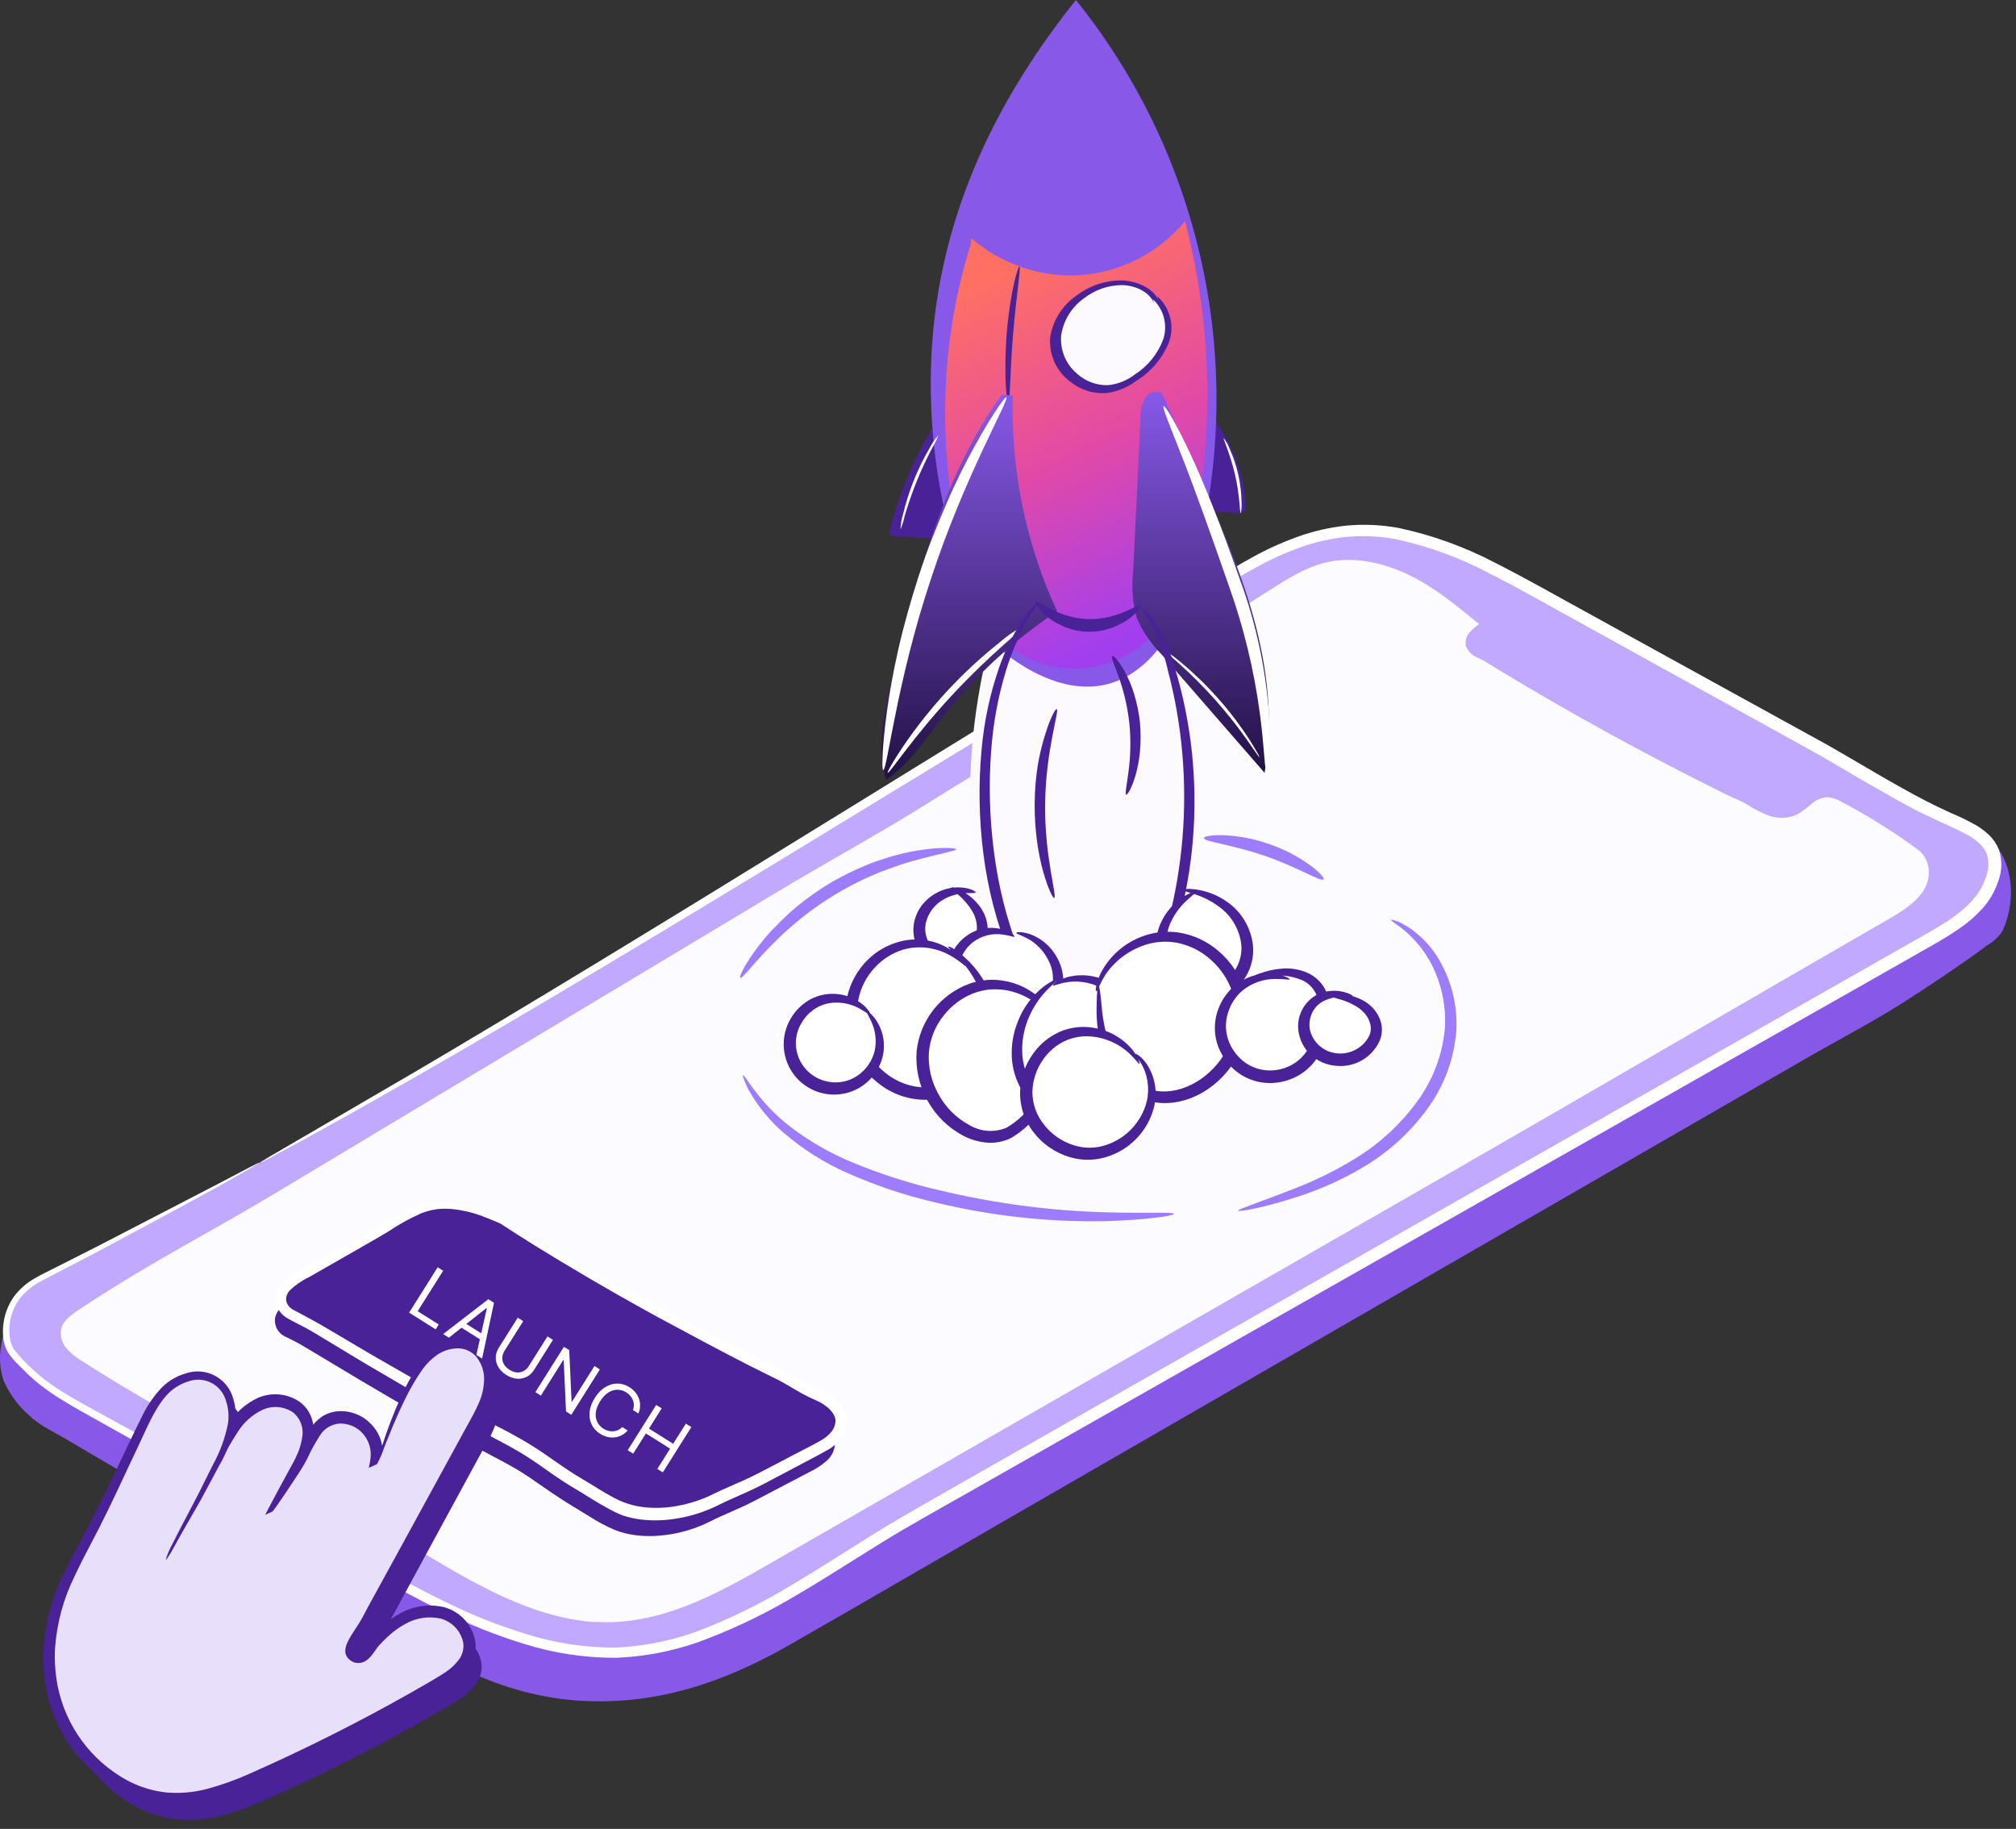 <svg width="280" height="254" viewBox="0 0 280 254" fill="none" xmlns="http://www.w3.org/2000/svg">
<rect x="0" y="0" width="280" height="254" fill="#333333" stroke="none"/>
<path d="M275.344 115.591C278.806 118.098 279.863 122.48 279.027 126.53C278.834 127.49 278.528 128.423 278.115 129.31C277.576 130.122 276.855 130.796 276.009 131.279C272.598 133.837 269.052 136.165 265.496 138.492C260.542 141.732 255.188 144.461 250.047 147.454L234.35 156.508L202.939 174.618L171.571 192.719L140.169 210.829C130.006 216.686 119.868 222.604 109.688 228.427C100.633 233.602 91.374 236.808 80.784 236.211C70.817 235.657 62.879 231.462 54.455 226.5L9.019 199.779C7.314 198.79 5.37 197.886 3.98 196.505C2.475 195.187 1.284 193.55 0.493 191.713C-0.011 190.183 -0.131 188.552 0.143 186.964C0.408 185.381 0.807 183.824 1.337 182.309" fill="#8859E9"/>
<path d="M36.081 161.462C63.927 145.995 91.083 129.344 118.231 112.7L158.688 87.898C169.772 81.119 180.174 71.433 194.003 74.094C201.182 75.475 207.722 79.056 214.125 82.62L251.64 103.33C257.805 106.741 263.927 110.765 270.347 113.655C274.15 115.361 278.626 117.066 276.435 122.65C274.994 126.359 271.319 128.619 267.84 130.554L173.728 184.056L126.663 210.812C113.277 218.425 98.808 230.635 82.642 229.492C80.175 229.312 77.728 228.921 75.327 228.324C66.621 226.167 58.666 221.776 50.831 217.419L12.463 196.104C9.342 194.399 6.179 192.608 3.698 190.05C2.845 189.198 1.532 188.064 1.14 186.938C0.627 185.18 0.76 183.295 1.515 181.626C2.445 179.503 4.133 178.284 6.136 177.278C8.771 175.948 11.389 174.584 14.006 173.236C19.292 170.497 24.553 167.717 29.788 164.898C31.911 163.789 34 162.647 36.081 161.462Z" fill="#C1A9FF"/>
<path d="M243.465 145.416L134.747 207.137C130.578 209.525 126.408 211.792 122.452 214.24C118.496 216.687 114.608 219.21 110.66 221.521C106.782 223.847 102.715 225.843 98.502 227.489C94.381 229.133 90.01 230.062 85.576 230.235C81.299 230.258 77.043 229.626 72.958 228.359C69.05 227.171 65.248 225.66 61.592 223.84C58.002 222.135 54.592 220.208 51.267 218.358L41.53 212.918L23.437 202.797L15.116 198.142C12.438 196.624 9.787 195.243 7.348 193.615C6.137 192.815 4.996 191.914 3.938 190.92L2.463 189.454C1.95 188.959 1.493 188.41 1.099 187.817C0.728 187.184 0.506 186.476 0.451 185.745C0.378 185.061 0.395 184.37 0.502 183.69C0.688 182.364 1.194 181.102 1.977 180.015C2.746 179.008 3.712 178.166 4.816 177.543C5.873 176.929 6.913 176.46 7.911 175.94L13.649 173.032L30.267 164.429L34.572 162.17L35.681 161.607C35.803 161.54 35.931 161.486 36.065 161.445C36.065 161.445 35.962 161.539 35.724 161.684L34.658 162.323L30.395 164.745C26.652 166.808 21.093 169.792 13.931 173.638L8.218 176.613C7.229 177.142 6.172 177.645 5.191 178.225C4.196 178.806 3.326 179.58 2.633 180.501C1.946 181.485 1.508 182.62 1.354 183.809C1.273 184.418 1.273 185.034 1.354 185.643C1.403 186.244 1.587 186.827 1.891 187.348C2.708 188.394 3.619 189.365 4.611 190.247C5.633 191.192 6.734 192.048 7.902 192.805C10.273 194.365 12.941 195.729 15.627 197.23L23.983 201.834L42.135 211.844L51.898 217.232C55.231 219.065 58.625 220.924 62.18 222.629C65.779 224.399 69.517 225.868 73.358 227.02C77.303 228.241 81.413 228.847 85.542 228.819C89.808 228.628 94.011 227.717 97.973 226.125C102.112 224.472 106.105 222.475 109.91 220.157C113.807 217.863 117.661 215.331 121.659 212.858C125.658 210.386 129.819 208.092 133.98 205.696L242.629 143.856L256.996 135.696L264.107 131.646C266.46 130.282 268.89 129.028 271.03 127.553C273.17 126.078 275.046 124.237 275.788 121.909C276.223 120.849 276.274 119.67 275.933 118.575C275.721 118.07 275.41 117.613 275.02 117.228C274.586 116.817 274.109 116.454 273.597 116.145C272.471 115.511 271.309 114.942 270.118 114.44C268.896 113.872 267.694 113.303 266.511 112.735C264.149 111.516 261.847 110.177 259.588 108.89C257.328 107.602 255.095 106.238 252.852 104.959L246.099 101.216L232.764 93.832L219.711 86.611C215.397 84.249 211.185 81.81 206.921 79.662C202.794 77.463 198.381 75.85 193.808 74.87C191.592 74.472 189.333 74.366 187.089 74.555C184.869 74.779 182.684 75.275 180.584 76.029C178.493 76.772 176.469 77.687 174.53 78.766C172.578 79.807 170.702 80.983 168.86 82.177C165.177 84.564 161.588 87.062 157.904 89.271L117.328 113.997C92.525 129.148 72.335 141.212 58.216 149.27C51.164 153.311 45.648 156.381 41.888 158.435L37.625 160.737L36.525 161.3C36.404 161.375 36.271 161.43 36.133 161.462C36.241 161.371 36.358 161.291 36.482 161.223L37.54 160.575L41.743 158.128L57.943 148.681C71.951 140.445 92.048 128.218 116.774 112.948L157.239 88.009C160.888 85.809 164.427 83.337 168.144 80.898C170.003 79.696 171.904 78.502 173.899 77.419C175.909 76.304 178.004 75.352 180.166 74.572C182.383 73.765 184.691 73.235 187.038 72.994C189.429 72.78 191.838 72.886 194.2 73.31C198.917 74.31 203.474 75.957 207.74 78.204C212.063 80.386 216.266 82.808 220.589 85.161L233.66 92.366L247.012 99.715L253.833 103.467C256.092 104.754 258.326 106.084 260.586 107.397C262.845 108.71 265.104 109.998 267.406 111.192C268.566 111.788 269.743 112.351 270.936 112.897C272.195 113.419 273.42 114.019 274.603 114.696C275.217 115.074 275.788 115.517 276.308 116.017C276.871 116.57 277.315 117.231 277.612 117.961C278.107 119.431 278.068 121.028 277.502 122.472C277.034 123.858 276.285 125.132 275.302 126.215C274.347 127.262 273.27 128.192 272.096 128.986C269.794 130.58 267.389 131.808 265.045 133.181L257.934 137.222L243.465 145.416Z" fill="white"/>
<path d="M205.37 86.73C204.877 87.063 204.433 87.462 204.048 87.915C203.86 88.145 203.72 88.411 203.636 88.697C203.553 88.983 203.528 89.282 203.562 89.578C203.687 89.987 203.907 90.36 204.203 90.668C204.499 90.976 204.864 91.21 205.268 91.351C206.367 91.88 207.263 92.494 208.294 93.116C218.526 99.3 228.999 105.036 239.714 110.322C240.609 110.765 241.589 111.123 242.45 111.609C243.437 112.262 244.489 112.81 245.588 113.246C246.889 113.729 248.326 113.686 249.595 113.127C250.298 112.707 250.958 112.218 251.565 111.669C252.18 111.112 252.963 110.776 253.79 110.714C254.501 110.768 255.189 110.994 255.794 111.371C258.262 112.671 260.664 114.093 262.99 115.634C264.184 116.427 265.369 117.254 266.52 118.106C266.968 118.487 267.324 118.963 267.562 119.501C267.8 120.038 267.913 120.623 267.893 121.21C267.893 124.075 265.113 126.036 262.632 127.46C241.939 139.396 221.357 151.418 200.646 163.321L137.834 199.395L109.518 215.663C101.41 220.319 92.628 225.827 82.882 225.255H82.243C71.159 224.343 61.123 216.797 51.702 211.46L41.257 205.492C38.043 203.676 34.684 202.141 31.375 200.461C24.554 197.005 17.938 193.222 11.526 189.113C10.688 188.633 9.929 188.026 9.275 187.314C8.949 186.953 8.708 186.524 8.571 186.057C8.434 185.591 8.403 185.099 8.482 184.619C8.747 183.443 9.83 182.65 10.836 181.976C12.353 180.97 13.885 179.981 15.431 179.009C22.806 174.388 30.489 170.355 37.958 165.879L61.26 151.896L107.83 123.947C115.128 119.564 122.614 115.506 129.819 110.961C136.708 106.613 143.7 102.648 150.623 98.266L176.585 81.81C178.947 80.318 181.36 78.792 184.08 78.135C187.951 77.189 192.086 78.135 195.659 79.841C199.231 81.546 202.343 84.147 205.421 86.662" fill="#FCFBFF"/>
<path d="M67.321 171.941C74.71 176.488 82.23 180.817 89.881 184.927C93.701 187.001 97.543 189.016 101.409 190.972C103.344 191.961 105.288 192.924 107.232 193.888C108.818 194.664 110.216 195.636 111.794 196.394C112.254 196.616 112.723 196.804 113.175 197.034C114.53 197.699 115.895 198.799 115.98 200.308C115.98 200.791 115.878 201.27 115.68 201.711C115.481 202.152 115.191 202.545 114.829 202.866C114.104 203.504 113.291 204.035 112.416 204.443L104.836 208.416C102.747 209.516 100.573 210.309 98.51 211.358C94.937 213.157 89.984 213.992 86.079 212.731C83.862 212.006 81.636 210.429 79.633 209.243C77.475 207.964 75.37 206.438 73.332 205.048C70.893 203.411 68.122 202.133 65.564 200.692C60.409 197.759 55.273 194.78 50.157 191.756C47.634 190.256 45.118 188.749 42.612 187.237C41.662 186.657 40.68 186.13 39.67 185.66C39.181 185.45 38.773 185.087 38.507 184.626C38.241 184.165 38.132 183.63 38.195 183.102C38.425 181.746 39.756 180.902 40.958 180.229L51.778 174.158C54.864 172.453 57.516 170.236 61.233 170.475C65.283 170.722 68.966 172.777 72.488 174.738" fill="#492298"/>
<path d="M68.175 168.812C75.564 173.359 83.084 177.69 90.735 181.806C94.555 183.869 98.397 185.884 102.262 187.851C104.195 188.829 106.139 189.798 108.094 190.758C109.672 191.534 111.07 192.515 112.647 193.265C113.108 193.487 113.577 193.683 114.029 193.904C115.384 194.57 116.748 195.669 116.834 197.179C116.834 197.662 116.732 198.14 116.533 198.581C116.335 199.022 116.045 199.416 115.683 199.736C114.96 200.377 114.147 200.909 113.27 201.314L105.69 205.295C103.601 206.387 101.427 207.188 99.364 208.228C95.791 210.028 90.837 210.872 86.932 209.601C84.716 208.877 82.49 207.299 80.487 206.114C78.329 204.835 76.223 203.317 74.186 201.919C71.756 200.282 68.976 199.012 66.418 197.562C61.263 194.629 56.127 191.651 51.011 188.627C48.488 187.137 45.972 185.634 43.466 184.116C42.517 183.535 41.538 183.005 40.533 182.531C40.041 182.323 39.63 181.961 39.363 181.5C39.095 181.038 38.985 180.502 39.049 179.973C39.279 178.617 40.609 177.773 41.812 177.099L52.64 171.037C55.718 169.332 58.37 167.115 62.095 167.345C66.137 167.601 69.82 169.647 73.341 171.651" fill="#492298"/>
<path d="M84.237 209.371C82.762 208.587 81.414 207.666 80.076 206.881C78.737 206.097 77.347 205.176 76.051 204.255C74.755 203.334 73.493 202.456 72.215 201.697C70.936 200.939 69.563 200.222 68.216 199.506C66.869 198.79 65.53 198.031 64.251 197.281L60.423 195.047L53.005 190.707C50.584 189.309 48.256 187.885 45.988 186.512C44.854 185.839 43.737 185.131 42.637 184.517L41 183.664L40.148 183.213C39.794 183.039 39.472 182.808 39.193 182.53C38.615 181.957 38.287 181.179 38.28 180.365C38.31 179.587 38.611 178.845 39.133 178.267C40.037 177.39 41.084 176.672 42.228 176.144L48.043 172.956C49.885 171.932 51.684 170.977 53.312 170.048C54.849 169.063 56.473 168.221 58.163 167.533C58.964 167.246 59.798 167.063 60.645 166.987C61.425 166.934 62.208 166.968 62.981 167.089C64.307 167.29 65.606 167.642 66.852 168.138C68.547 168.832 70.182 169.668 71.737 170.636C72.306 170.926 72.833 171.291 73.306 171.719C72.713 171.519 72.141 171.259 71.601 170.943C70 170.117 68.348 169.394 66.656 168.778C65.444 168.353 64.188 168.067 62.913 167.925C62.198 167.852 61.478 167.852 60.764 167.925C59.998 168.021 59.248 168.213 58.53 168.496C56.915 169.207 55.368 170.063 53.909 171.054C52.255 172.052 50.498 173.015 48.674 174.081L42.919 177.372C41.926 177.843 41.017 178.471 40.224 179.231C39.928 179.561 39.754 179.982 39.73 180.424C39.738 180.638 39.788 180.849 39.877 181.043C39.966 181.238 40.093 181.413 40.25 181.558C40.414 181.719 40.605 181.852 40.813 181.951L41.665 182.403L43.37 183.323C44.522 183.946 45.613 184.628 46.781 185.293C49.066 186.64 51.394 188.047 53.824 189.42L61.258 193.683L65.095 195.891C66.391 196.65 67.653 197.383 69.026 198.074C70.398 198.764 71.737 199.489 73.101 200.299C74.466 201.109 75.762 202.004 77.049 202.908C78.337 203.812 79.607 204.673 80.971 205.466C82.335 206.259 83.691 207.171 85.064 207.904C86.379 208.647 87.828 209.125 89.327 209.311C90.817 209.481 92.324 209.44 93.803 209.192C95.267 208.949 96.697 208.537 98.066 207.964C98.407 207.819 98.723 207.657 99.064 207.495L100.129 206.992L102.235 206.054C103.651 205.449 104.93 204.835 106.26 204.127L110.19 202.073C111.469 201.399 112.825 200.734 113.985 200.069C114.527 199.774 115.012 199.384 115.417 198.918C115.77 198.515 115.988 198.011 116.039 197.477C116.116 196.505 115.246 195.567 114.189 194.919C113.686 194.621 113.021 194.348 112.424 194.066C111.827 193.785 111.197 193.435 110.617 193.094C109.449 192.404 108.391 191.764 107.206 191.219L103.796 189.513C99.362 187.254 95.269 185.012 91.561 183.034C84.134 178.975 78.26 175.445 74.235 172.956C72.232 171.711 70.689 170.713 69.648 170.022C69.094 169.706 68.582 169.322 68.122 168.88C68.722 169.096 69.294 169.382 69.827 169.733L74.585 172.393C78.703 174.695 84.663 178.063 92.149 181.959C95.918 183.869 99.993 186.043 104.444 188.243L107.854 189.948C109.022 190.494 110.207 191.193 111.333 191.841C111.896 192.165 112.458 192.464 113.038 192.694C113.618 192.924 114.257 193.214 114.931 193.606C115.614 193.989 116.221 194.495 116.721 195.098C117.297 195.781 117.6 196.652 117.574 197.545C117.465 198.381 117.152 199.178 116.661 199.864C116.17 200.55 115.517 201.103 114.76 201.476C113.439 202.226 112.203 202.848 110.898 203.548L106.976 205.619C105.68 206.327 104.239 207.018 102.858 207.615L100.786 208.544L99.771 209.038C99.413 209.2 99.047 209.397 98.671 209.542C97.172 210.182 95.6 210.637 93.991 210.897C92.349 211.178 90.675 211.224 89.02 211.034C88.169 210.928 87.329 210.743 86.513 210.479C85.726 210.171 84.965 209.8 84.237 209.371Z" fill="white"/>
<g clip-path="url(#clip0_1448_9135)">
<path d="M132.509 54.926C128.398 60.446 125.39 66.708 123.65 73.368C123.544 73.628 123.544 73.919 123.65 74.178C123.829 74.485 124.247 74.528 124.597 74.545L130.761 74.792" fill="#492298"/>
<path d="M167.705 57.168C170.859 60.778 172.721 65.334 173 70.119C173.033 70.297 173.024 70.48 172.975 70.655C172.927 70.829 172.839 70.99 172.719 71.125C172.462 71.278 172.157 71.327 171.866 71.262L166.827 70.904" fill="#492298"/>
<path d="M157.244 96.099C156.357 97.427 155.165 98.522 153.766 99.292C152.367 100.062 150.804 100.484 149.207 100.523C147.611 100.561 146.029 100.215 144.595 99.513C143.161 98.811 141.917 97.775 140.967 96.491C139.92 94.843 139.097 93.062 138.52 91.196C137.796 89.329 136.755 87.556 135.962 85.714C130.768 73.659 128.545 60.533 129.482 47.44C130.83 29.484 138.324 13.889 149.434 0C158.909 11.786 165.206 25.803 167.723 40.715C170.239 55.627 168.892 70.934 163.809 85.177C162.325 89.329 160.458 93.473 157.321 96.576C154.183 99.68 149.545 101.564 145.282 100.422C144.138 100.127 143.077 99.576 142.178 98.81C141.439 98.062 140.997 97.072 140.933 96.022C140.638 94.878 140.141 93.795 139.467 92.825C139.134 92.228 138.802 91.623 138.486 91.009" fill="#8859E9"/>
<path d="M137.505 88.928C137.505 88.928 151.923 103.662 162.044 88.536C162.044 88.536 178.082 121.166 151.616 152.065C151.616 152.065 126.558 132.906 137.505 88.928Z" fill="#FCF9FF"/>
<path d="M134.794 33.346L134.845 33.277C135.024 33.115 135.203 33.277 135.331 33.431C135.459 33.584 135.706 33.738 135.903 33.883C136.286 34.181 136.678 34.462 137.079 34.735C137.885 35.266 138.725 35.742 139.594 36.159C141.218 36.948 142.938 37.522 144.71 37.864C146.46 38.215 148.249 38.333 150.03 38.214C152.837 38.013 155.574 37.245 158.075 35.957C160.577 34.669 162.791 32.887 164.585 30.72C168.403 45.366 168.696 60.709 165.437 75.491C164.363 80.325 162.786 86.089 158.795 89.44C156.939 90.965 154.745 92.027 152.396 92.535C150.048 93.044 147.611 92.985 145.29 92.364C137.343 90.139 135.152 82.883 133.464 75.849C133.012 73.99 132.611 72.106 132.322 70.213C132.032 68.32 131.767 66.419 131.588 64.509C131.409 62.599 131.315 60.689 131.281 58.771C131.247 56.852 131.281 54.943 131.384 53.033C131.486 51.123 131.656 49.204 131.904 47.303C132.151 45.402 132.458 43.509 132.833 41.633C133.208 39.757 133.686 37.89 134.189 36.048C134.334 35.528 134.487 35.008 134.649 34.497C134.738 34.261 134.807 34.019 134.854 33.772C134.854 33.627 134.854 33.26 135.033 33.235C135.057 33.231 135.082 33.233 135.105 33.239C135.129 33.245 135.151 33.256 135.17 33.272C135.189 33.287 135.205 33.306 135.217 33.327C135.228 33.349 135.235 33.372 135.237 33.397" fill="url(#paint0_linear_1448_9135)"/>
<path d="M161.224 54.252L166.187 65.336C169.154 71.995 172.155 78.68 174.091 85.705C176.026 92.731 176.921 100.157 175.634 107.328L161.31 90.864C159.872 89.422 158.715 87.725 157.899 85.859C157.316 83.807 157.139 81.661 157.379 79.541L158.402 58.012C158.362 57.058 158.586 56.111 159.05 55.275C159.173 55.074 159.334 54.899 159.524 54.76C159.714 54.621 159.93 54.521 160.158 54.466C160.387 54.41 160.625 54.401 160.858 54.437C161.09 54.474 161.313 54.556 161.514 54.678" fill="url(#paint1_linear_1448_9135)"/>
<path d="M160.978 41.983C160.475 40.218 158.114 39.007 155.76 38.948C153.492 38.946 151.286 39.692 149.485 41.071C148.518 41.737 147.698 42.595 147.075 43.591C146.452 44.586 146.039 45.699 145.861 46.86C145.767 48.008 145.96 49.163 146.422 50.218C146.885 51.273 147.604 52.197 148.513 52.905C149.9 54.067 151.667 54.674 153.475 54.61C155.047 54.446 156.545 53.857 157.807 52.905C159.904 51.62 161.521 49.682 162.411 47.389C162.768 46.291 162.798 45.114 162.495 44C162.192 42.887 161.57 41.886 160.705 41.122" fill="#492298"/>
<path d="M160.322 42.29C159.896 40.729 157.875 39.647 155.863 39.596C153.908 39.6 152.013 40.264 150.483 41.48C149.652 42.084 148.949 42.847 148.416 43.725C147.883 44.604 147.531 45.579 147.379 46.596C147.297 47.607 147.461 48.623 147.857 49.557C148.254 50.491 148.871 51.315 149.656 51.959C150.829 52.994 152.354 53.543 153.919 53.493C155.27 53.35 156.554 52.834 157.628 52.001C159.438 50.841 160.821 49.123 161.567 47.107C161.878 46.139 161.907 45.101 161.651 44.117C161.394 43.132 160.862 42.241 160.117 41.548" fill="#FCF9FF"/>
<path d="M140.703 46.447C140.268 51.638 140.303 55.957 140.046 56C139.789 56.042 139.398 51.62 139.833 46.217C140.268 40.813 141.395 36.827 141.6 37.006C141.804 37.185 141.138 41.248 140.703 46.447Z" fill="#492298"/>
<path d="M140.677 54.926C140.375 65.263 142.479 75.529 146.825 84.913C140.742 88.931 135.353 93.913 130.872 99.663C128.476 102.733 126.285 106.075 123.096 108.309C121.655 103.696 122.806 98.725 123.949 94.036C127.359 80.334 130.881 66.249 139.142 54.815" fill="url(#paint2_linear_1448_9135)"/>
<path d="M172.242 80.581C174.412 86.481 175.755 92.653 176.232 98.921C176.522 103.738 176.027 106.706 175.823 106.688C175.618 106.671 175.601 103.721 174.97 99.015C174.149 92.908 172.68 86.906 170.587 81.11C168.2 74.246 165.992 68.065 164.252 63.64C162.513 59.215 161.379 56.503 161.601 56.392C161.823 56.281 163.366 58.814 165.386 63.162C167.407 67.51 169.854 73.701 172.242 80.581Z" fill="white"/>
<path d="M129.286 80.436C124.503 94.76 123.224 107.029 122.67 106.961C122.457 106.961 122.499 103.849 123.173 98.895C123.505 96.414 124.025 93.481 124.75 90.258C125.475 87.035 126.455 83.523 127.632 79.89C128.809 76.258 130.19 72.882 131.494 69.855C132.799 66.828 134.154 64.16 135.365 61.977C137.778 57.594 139.586 55.079 139.773 55.156C140.251 55.463 133.975 66.087 129.286 80.436Z" fill="white"/>
<path d="M171.968 65.856C172.256 67.116 172.413 68.401 172.437 69.693C172.481 70.228 172.441 70.766 172.318 71.287C172.181 71.287 172.215 68.849 171.542 65.959C170.868 63.068 169.836 60.843 169.939 60.843C170.284 61.256 170.556 61.727 170.74 62.233C171.273 63.395 171.684 64.609 171.968 65.856Z" fill="white"/>
<path d="M127.308 66.871C126.575 68.679 126.038 70.358 125.671 71.586C125.522 72.249 125.323 72.898 125.074 73.53C125.093 72.833 125.205 72.142 125.407 71.475C126.186 68.197 127.451 65.053 129.158 62.148C129.473 61.527 129.872 60.953 130.343 60.442C130.084 61.087 129.776 61.712 129.423 62.31C128.809 63.469 128.033 65.064 127.308 66.871Z" fill="white"/>
<path d="M131.538 95.988C133.791 93.551 136.228 91.291 138.828 89.227C139.863 88.312 141.009 87.53 142.238 86.899C142.323 87.01 141.121 88.016 139.237 89.695C137.352 91.375 134.812 93.763 132.194 96.585C129.577 99.407 127.394 102.118 125.859 104.122C124.324 106.126 123.404 107.396 123.301 107.328C123.199 107.26 123.949 105.87 125.365 103.764C127.223 101.02 129.287 98.42 131.538 95.988Z" fill="white"/>
<path d="M169.138 96.952C170.728 98.734 172.178 100.635 173.478 102.639C173.973 103.406 174.331 104.037 174.595 104.489C174.744 104.712 174.859 104.956 174.936 105.214C174.885 105.214 174.271 104.293 173.231 102.809C171.866 100.873 170.395 99.014 168.823 97.242C167.243 95.474 165.569 93.792 163.809 92.203C162.454 90.992 161.584 90.267 161.618 90.216C161.652 90.165 161.883 90.344 162.292 90.642C162.701 90.941 163.298 91.393 163.997 91.972C165.835 93.499 167.553 95.164 169.138 96.952Z" fill="white"/>
<g clip-path="url(#clip1_1448_9135)">
<path d="M165.684 116.575C165.026 124.652 162.847 132.446 159.311 139.37C158.256 141.459 157.06 143.441 155.734 145.295C154.79 146.597 154.189 147.23 154.125 147.162C153.924 146.965 155.992 144.071 158.416 138.753C161.602 131.851 163.58 124.246 164.232 116.4C164.884 108.553 164.195 100.63 162.207 93.113C161.7 90.82 160.907 88.632 159.854 86.622C159.075 85.243 158.459 84.635 158.531 84.524C158.602 84.413 159.332 84.875 160.305 86.237C161.579 88.178 162.549 90.38 163.166 92.736C165.487 100.356 166.347 108.503 165.684 116.575Z" fill="#492298"/>
<path d="M138.061 118.39C138.658 123.026 139.784 127.541 141.409 131.809C142.746 135.282 144.427 138.551 146.416 141.545C149.87 146.682 152.775 148.952 152.617 149.2C152.567 149.285 151.787 148.814 150.514 147.718C148.729 146.141 147.091 144.338 145.629 142.341C143.448 139.367 141.613 136.055 140.171 132.494C138.414 128.121 137.208 123.461 136.595 118.664C135.971 113.879 135.879 109.016 136.323 104.202C136.666 100.262 137.485 96.402 138.755 92.745C139.61 90.272 140.764 87.964 142.181 85.894C142.56 85.329 142.976 84.803 143.426 84.319C143.726 83.985 143.905 83.831 143.941 83.873C143.976 83.916 143.876 84.147 143.647 84.55C143.419 84.952 143.061 85.534 142.639 86.262C141.443 88.416 140.461 90.729 139.713 93.156C138.622 96.742 137.932 100.485 137.661 104.287C137.31 108.99 137.444 113.727 138.061 118.39Z" fill="#492298"/>
<path d="M151 85.989C152.743 86.034 154.479 85.697 156.121 84.995C157.409 84.456 158.189 83.976 158.317 84.182C158.446 84.387 157.845 85.227 156.551 86.117C154.84 87.254 152.904 87.814 150.948 87.735C148.993 87.657 147.092 86.944 145.449 85.672C144.212 84.678 143.683 83.762 143.804 83.6C143.926 83.437 144.691 83.942 145.95 84.584C147.548 85.417 149.259 85.893 151 85.989Z" fill="#492298"/>
<path d="M145.163 111.558C145.041 118.845 146.844 124.522 146.422 124.702C146.25 124.788 145.57 123.469 144.905 121.114C144.514 119.719 144.223 118.287 144.033 116.833C143.553 113.292 143.594 109.678 144.154 106.155C144.401 104.747 144.738 103.364 145.163 102.019C145.878 99.681 146.593 98.397 146.765 98.482C147.173 98.654 145.234 104.262 145.163 111.558Z" fill="#492298"/>
<path d="M158.324 100.306C158.449 101.675 158.449 103.056 158.324 104.425C158.217 105.538 158.01 106.635 157.709 107.696C157.179 109.502 156.571 110.453 156.407 110.359C156.242 110.265 156.464 109.151 156.707 107.396C157.028 105.133 157.08 102.827 156.865 100.546C156.619 98.259 156.106 96.025 155.341 93.909C154.754 92.274 154.282 91.272 154.461 91.109C154.64 90.947 155.377 91.726 156.249 93.327C156.757 94.271 157.177 95.279 157.501 96.333C157.897 97.617 158.172 98.949 158.324 100.306Z" fill="#492298"/>
</g>
</g>
<g clip-path="url(#clip2_1448_9135)">
<path d="M115.295 122.641C117.364 121.43 119.538 120.408 121.792 119.588C122.832 119.247 123.829 118.906 124.784 118.685C125.66 118.448 126.548 118.26 127.444 118.122C130.727 117.585 132.799 117.747 132.807 117.951C132.816 118.156 130.812 118.497 127.692 119.324C126.916 119.529 126.072 119.759 125.134 120.074C124.196 120.39 123.292 120.722 122.303 121.089C118.05 122.801 114.091 125.169 110.571 128.106C109.778 128.797 108.994 129.445 108.329 130.11C107.664 130.775 107.024 131.38 106.47 131.968C104.262 134.305 103.059 135.942 102.829 135.797C102.599 135.652 103.494 133.793 105.532 131.158C106.052 130.51 106.623 129.794 107.306 129.095C107.988 128.396 108.721 127.646 109.522 126.895C111.312 125.304 113.245 123.88 115.295 122.641Z" fill="#3F00F9" fill-opacity="0.5"/>
<path d="M176.223 117.21C178.269 117.902 180.201 118.897 181.953 120.16C183.283 121.149 183.956 121.934 183.82 122.121C183.513 122.53 180.188 120.416 175.652 118.856C171.116 117.295 167.202 116.895 167.211 116.392C167.211 116.161 168.234 115.948 169.888 115.991C172.048 116.082 174.183 116.493 176.223 117.21Z" fill="#3F00F9" fill-opacity="0.5"/>
<path d="M198.135 154.145C195.758 157.37 192.753 160.082 189.302 162.117C186.528 163.757 183.587 165.095 180.528 166.107C175.336 167.812 172.002 168.333 171.951 168.136C171.9 167.94 175.105 166.917 180.102 164.948C183.01 163.808 185.807 162.404 188.458 160.753C191.67 158.759 194.474 156.172 196.719 153.13C198.964 150.132 200.334 146.569 200.676 142.839C200.869 139.793 200.248 136.75 198.877 134.023C197.936 132.175 196.631 130.536 195.04 129.206L194.264 128.6C194.034 128.43 193.829 128.302 193.667 128.183C193.352 127.952 193.19 127.799 193.215 127.748C193.241 127.697 193.445 127.748 193.829 127.867C194.068 127.95 194.301 128.047 194.528 128.157L195.441 128.66C197.307 129.861 198.855 131.496 199.951 133.426C201.608 136.312 202.414 139.608 202.279 142.933C202.011 146.993 200.572 150.887 198.135 154.145Z" fill="#3F00F9" fill-opacity="0.5"/>
<path d="M130.513 165.315C138.016 167.115 145.685 168.138 153.398 168.367C159.366 168.538 163.015 168.299 163.041 168.572C163.066 168.844 159.4 169.424 153.389 169.603C145.55 169.741 137.726 168.881 130.104 167.045C125.883 166.078 121.763 164.71 117.801 162.961C114.53 161.533 111.495 159.619 108.797 157.283C106.975 155.708 105.426 153.845 104.21 151.766C103.87 151.21 103.585 150.621 103.357 150.01C103.195 149.592 103.136 149.371 103.187 149.336C103.238 149.302 103.408 149.49 103.664 149.848C103.92 150.206 104.253 150.752 104.773 151.391C106.15 153.247 107.767 154.913 109.581 156.345C112.29 158.442 115.27 160.163 118.44 161.461C122.35 163.081 126.388 164.37 130.513 165.315Z" fill="#3F00F9" fill-opacity="0.5"/>
<path d="M135.45 124.031C134.627 123.778 133.761 123.695 132.905 123.788C132.049 123.88 131.221 124.146 130.471 124.568C129.291 125.223 128.384 126.278 127.913 127.543C127.688 128.176 127.6 128.849 127.656 129.518C127.712 130.187 127.91 130.837 128.237 131.423C128.769 132.274 129.573 132.922 130.518 133.26C131.463 133.599 132.495 133.61 133.447 133.29C134.382 132.923 135.174 132.263 135.703 131.409C136.232 130.554 136.469 129.551 136.38 128.55C136.124 126.239 134.171 124.466 132.117 123.332" fill="white"/>
<path d="M130.718 132.37C131.54 132.691 132.453 132.691 133.276 132.37C134.042 132.065 134.684 131.512 135.1 130.801C135.503 130.152 135.704 129.398 135.68 128.635C135.641 127.947 135.446 127.276 135.109 126.674C134.558 125.742 133.855 124.909 133.028 124.21C132.44 123.681 132.091 123.357 132.176 123.264C132.261 123.17 132.687 123.264 133.438 123.656C134.529 124.215 135.471 125.028 136.183 126.026C136.701 126.766 137.031 127.62 137.147 128.516C137.258 129.645 137.007 130.781 136.431 131.759C135.855 132.736 134.983 133.506 133.941 133.956C132.725 134.44 131.371 134.44 130.155 133.956C128.919 133.503 127.909 132.585 127.341 131.398C126.849 130.31 126.729 129.09 127 127.928C127.238 126.905 127.751 125.968 128.484 125.216C129.094 124.576 129.832 124.07 130.65 123.733C131.801 123.245 133.073 123.117 134.299 123.366C135.151 123.562 135.535 123.852 135.501 123.954C135.467 124.057 135.007 124.023 134.231 124.04C133.165 124.069 132.121 124.343 131.178 124.841C130.522 125.187 129.949 125.67 129.499 126.259C129.048 126.848 128.731 127.528 128.569 128.252C128.422 129.072 128.532 129.918 128.885 130.673C129.259 131.45 129.914 132.056 130.718 132.37Z" fill="#492298"/>
<path d="M164.286 123.621C166.549 123.773 168.706 124.635 170.45 126.085C171.311 126.814 172.004 127.72 172.483 128.741C172.961 129.762 173.213 130.875 173.221 132.003C173.204 133.133 172.877 134.237 172.275 135.195C171.674 136.153 170.822 136.927 169.811 137.434C168.689 137.908 167.45 138.032 166.256 137.792C165.063 137.552 163.969 136.958 163.118 136.087C162.296 135.188 161.715 134.096 161.43 132.912C161.145 131.728 161.166 130.491 161.489 129.317C161.833 128.15 162.415 127.067 163.199 126.137C163.983 125.206 164.951 124.449 166.042 123.911" fill="white"/>
<path d="M169.318 138.525C167.803 138.933 166.194 138.812 164.757 138.183C163.321 137.554 162.141 136.453 161.414 135.064C160.848 133.973 160.545 132.766 160.527 131.537C160.509 130.309 160.778 129.093 161.311 127.987C162.007 126.546 163.098 125.334 164.458 124.491C165.395 123.911 166.009 123.783 166.052 123.886C166.095 123.988 165.617 124.329 164.858 125.028C163.799 125.981 162.971 127.161 162.437 128.481C162.071 129.42 161.916 130.427 161.983 131.431C162.049 132.436 162.335 133.414 162.821 134.296C163.386 135.294 164.255 136.086 165.302 136.556C166.412 137.059 167.663 137.162 168.84 136.846C169.992 136.493 170.968 135.716 171.568 134.671C172.181 133.69 172.479 132.544 172.421 131.389C172.333 130.378 172.042 129.395 171.564 128.5C171.086 127.605 170.432 126.815 169.642 126.179C168.522 125.281 167.244 124.601 165.873 124.176C164.884 123.86 164.304 123.724 164.313 123.596C164.321 123.468 164.927 123.383 166.018 123.519C167.592 123.726 169.093 124.311 170.392 125.224C171.395 125.916 172.239 126.816 172.866 127.861C173.492 128.907 173.887 130.075 174.024 131.286C174.163 132.772 173.832 134.263 173.078 135.55C172.259 136.993 170.91 138.06 169.318 138.525Z" fill="#492298"/>
<path d="M140.89 130.076C140.136 129.63 139.289 129.367 138.416 129.307C137.543 129.246 136.667 129.391 135.86 129.729C135.052 130.067 134.335 130.589 133.765 131.253C133.195 131.917 132.788 132.705 132.576 133.555C131.903 136.258 133.378 139.148 135.578 140.853C136.965 141.975 138.688 142.602 140.472 142.635C142.152 142.639 143.769 141.997 144.989 140.842C146.209 139.686 146.938 138.106 147.026 136.429C147.113 134.751 146.553 133.103 145.46 131.827C144.367 130.551 142.825 129.744 141.154 129.573" fill="white"/>
<path d="M138.563 141.467C139.779 141.882 141.101 141.864 142.306 141.415C143.437 140.979 144.417 140.223 145.128 139.241C145.753 138.419 146.133 137.437 146.223 136.408C146.314 135.379 146.112 134.345 145.639 133.426C145.002 132.108 143.967 131.023 142.681 130.323C141.751 129.837 141.138 129.709 141.155 129.573C141.172 129.436 141.82 129.359 142.945 129.7C144.549 130.252 145.895 131.371 146.731 132.847C147.344 133.88 147.673 135.056 147.686 136.257C147.676 137.657 147.242 139.022 146.441 140.171C145.579 141.449 144.352 142.439 142.92 143.01C142.153 143.323 141.335 143.491 140.507 143.504C139.668 143.518 138.833 143.394 138.034 143.138C136.54 142.66 135.19 141.814 134.107 140.679C133.024 139.544 132.243 138.156 131.836 136.641C131.49 135.269 131.606 133.821 132.168 132.523C132.661 131.415 133.463 130.474 134.479 129.811C135.302 129.27 136.25 128.947 137.233 128.873C137.956 128.821 138.682 128.908 139.373 129.129C140.498 129.496 140.95 129.982 140.89 130.084C140.831 130.186 140.268 129.922 139.228 129.786C137.797 129.583 136.344 129.954 135.186 130.817C134.42 131.399 133.83 132.181 133.481 133.077C133.112 134.096 133.076 135.207 133.379 136.249C133.756 137.473 134.425 138.587 135.328 139.496C136.231 140.405 137.341 141.081 138.563 141.467Z" fill="#492298"/>
<path d="M134.061 134.126C133.072 132.919 131.771 132.006 130.299 131.487C128.827 130.969 127.241 130.864 125.714 131.184C124.187 131.532 122.768 132.246 121.58 133.265C120.391 134.284 119.469 135.578 118.893 137.033C118.343 138.493 118.107 140.053 118.201 141.61C118.295 143.168 118.717 144.688 119.439 146.071C120.634 148.391 122.621 150.206 125.04 151.187C126.25 151.668 127.547 151.891 128.848 151.842C130.149 151.792 131.425 151.47 132.595 150.897C136.073 149.132 138 144.98 137.634 141.092C137.381 139.15 136.718 137.285 135.689 135.619C134.66 133.954 133.288 132.526 131.665 131.432" fill="white"/>
<path d="M123.548 149.439C125.247 150.617 127.302 151.169 129.363 150.999C131.272 150.856 133.061 150.012 134.385 148.629C135.591 147.342 136.423 145.75 136.789 144.025C137.121 142.509 137.101 140.936 136.73 139.429C136.147 137.189 135.029 135.123 133.473 133.41C132.373 132.165 131.622 131.585 131.708 131.474C131.793 131.363 132.654 131.781 133.95 132.932C135.82 134.581 137.193 136.719 137.915 139.105C138.425 140.794 138.524 142.58 138.205 144.315C137.847 146.333 136.928 148.209 135.553 149.729C133.981 151.436 131.828 152.495 129.516 152.696C127.057 152.929 124.595 152.283 122.568 150.871C120.636 149.532 119.139 147.656 118.262 145.476C117.385 143.296 117.165 140.906 117.631 138.602C118.048 136.587 119.054 134.741 120.521 133.299C121.782 132.053 123.354 131.169 125.074 130.741C126.49 130.385 127.973 130.385 129.389 130.741C130.44 131.003 131.43 131.466 132.305 132.105C133.728 133.163 134.138 134.1 134.061 134.134C133.984 134.169 133.362 133.478 131.938 132.677C131.082 132.196 130.151 131.864 129.184 131.696C127.923 131.471 126.628 131.541 125.398 131.901C123.928 132.36 122.603 133.195 121.553 134.322C120.339 135.597 119.522 137.196 119.2 138.926C118.859 140.843 119.054 142.817 119.763 144.63C120.515 146.576 121.833 148.251 123.548 149.439Z" fill="#492298"/>
<path d="M146.85 142.592C146.027 140.631 144.576 138.998 142.723 137.952C140.871 136.905 138.724 136.504 136.619 136.812C134.533 137.204 132.616 138.222 131.122 139.729C129.628 141.237 128.628 143.163 128.254 145.253C127.952 147.351 128.236 149.493 129.075 151.441C129.915 153.388 131.278 155.065 133.012 156.285C133.881 156.959 134.888 157.432 135.961 157.67C137.035 157.907 138.147 157.903 139.219 157.658C141.206 157.061 142.63 155.373 143.9 153.719C145.465 151.837 146.66 149.676 147.421 147.35C147.792 146.184 147.887 144.948 147.699 143.74C147.511 142.531 147.045 141.382 146.339 140.384" fill="white"/>
<path d="M130.352 151.979C131.328 153.785 132.809 155.267 134.615 156.242C135.385 156.706 136.253 156.983 137.149 157.05C138.045 157.116 138.944 156.971 139.774 156.626C141.274 155.761 142.557 154.566 143.525 153.13C144.515 151.91 145.389 150.6 146.134 149.217C147.235 147.263 147.618 144.986 147.217 142.78C146.885 141.228 146.279 140.495 146.364 140.409C146.45 140.324 147.217 140.946 147.831 142.6C148.167 143.605 148.305 144.664 148.24 145.721C148.145 147.118 147.792 148.485 147.2 149.754C146.497 151.26 145.64 152.688 144.642 154.017C143.569 155.675 142.12 157.057 140.413 158.05C139.381 158.562 138.228 158.783 137.079 158.689C135.927 158.595 134.805 158.27 133.78 157.735C131.68 156.615 129.95 154.909 128.802 152.825C127.653 150.74 127.134 148.367 127.308 145.994C127.531 143.899 128.338 141.909 129.638 140.25C130.937 138.592 132.677 137.332 134.658 136.615C136.299 136.031 138.071 135.916 139.774 136.283C142.21 136.774 144.369 138.169 145.819 140.188C146.799 141.611 146.902 142.6 146.825 142.618C146.748 142.635 146.347 141.765 145.282 140.605C143.785 138.942 141.762 137.843 139.552 137.493C138.84 137.393 138.12 137.37 137.403 137.425C136.633 137.511 135.877 137.694 135.153 137.971C133.552 138.609 132.149 139.659 131.086 141.015C129.903 142.477 129.182 144.257 129.014 146.13C128.879 148.169 129.345 150.202 130.352 151.979Z" fill="#492298"/>
<path d="M120.872 140.955C120.037 139.923 118.898 139.181 117.616 138.836C116.335 138.49 114.977 138.559 113.737 139.032C112.496 139.505 111.438 140.358 110.712 141.469C109.985 142.58 109.629 143.892 109.694 145.218C109.738 146.233 110.028 147.221 110.539 148.098C111.05 148.976 111.767 149.715 112.628 150.254C113.489 150.792 114.468 151.113 115.48 151.189C116.493 151.264 117.508 151.093 118.44 150.688C119.371 150.284 120.19 149.659 120.826 148.867C121.462 148.075 121.895 147.141 122.089 146.144C122.283 145.148 122.232 144.119 121.94 143.146C121.647 142.174 121.123 141.287 120.411 140.563" fill="white"/>
<path d="M111.91 148.484C112.685 149.349 113.715 149.946 114.851 150.189C115.914 150.431 117.025 150.348 118.04 149.95C118.911 149.595 119.682 149.032 120.286 148.312C120.891 147.591 121.311 146.734 121.51 145.815C121.755 144.511 121.594 143.163 121.05 141.953C120.666 141.1 120.308 140.623 120.41 140.529C120.512 140.435 121.016 140.742 121.638 141.612C122.52 142.895 122.908 144.455 122.729 146.003C122.572 147.178 122.117 148.293 121.406 149.243C120.696 150.192 119.754 150.943 118.671 151.425C117.311 152.025 115.795 152.176 114.343 151.857C112.891 151.538 111.579 150.764 110.596 149.649C109.613 148.534 109.01 147.135 108.876 145.655C108.741 144.175 109.081 142.69 109.846 141.416C110.496 140.322 111.422 139.419 112.532 138.798C113.704 138.175 115.036 137.918 116.356 138.061C117.675 138.204 118.921 138.74 119.933 139.599C120.734 140.316 120.956 140.887 120.871 140.947C120.785 141.006 120.368 140.631 119.532 140.154C118.383 139.481 117.058 139.169 115.729 139.258C114.853 139.319 114.005 139.591 113.257 140.051C112.412 140.592 111.717 141.337 111.236 142.217C110.679 143.199 110.445 144.332 110.566 145.454C110.687 146.577 111.157 147.634 111.91 148.475V148.484Z" fill="#492298"/>
<path d="M146.236 136.888C147.59 136.13 149.146 135.809 150.689 135.971C152.233 136.133 153.688 136.769 154.856 137.792C155.99 138.853 156.817 140.2 157.249 141.692C157.681 143.183 157.703 144.764 157.311 146.267C156.891 147.761 156.135 149.139 155.101 150.296C154.066 151.453 152.781 152.359 151.343 152.943C148.853 153.975 145.741 153.975 143.669 152.235C142.367 151.02 141.54 149.383 141.333 147.614C141.021 145.353 141.38 143.051 142.365 140.992C143.35 138.934 144.919 137.21 146.875 136.035" fill="white"/>
<path d="M152.094 153.566C150.254 154.447 148.18 154.713 146.177 154.325C145.215 154.129 144.309 153.722 143.524 153.132C142.739 152.542 142.096 151.784 141.641 150.914C140.861 149.415 140.474 147.743 140.516 146.054C140.539 144.621 140.828 143.204 141.368 141.876C142.101 139.961 143.342 138.28 144.958 137.016C146.1 136.164 146.868 135.917 146.919 136.002C146.97 136.087 146.348 136.556 145.401 137.519C144.088 138.87 143.102 140.503 142.519 142.294C142.125 143.504 141.94 144.773 141.974 146.046C142 147.474 142.371 148.876 143.057 150.13C143.421 150.773 143.921 151.329 144.522 151.76C145.122 152.192 145.809 152.488 146.535 152.628C148.18 152.906 149.871 152.671 151.378 151.954C152.867 151.293 154.154 150.247 155.105 148.924C156.057 147.601 156.639 146.048 156.792 144.426C156.862 143.003 156.568 141.586 155.94 140.308C155.396 139.195 154.57 138.246 153.544 137.554C151.993 136.548 150.131 136.136 148.3 136.394C146.987 136.59 146.305 136.982 146.237 136.854C146.169 136.727 146.748 136.164 148.147 135.738C149.154 135.453 150.209 135.375 151.247 135.507C152.286 135.638 153.287 135.978 154.192 136.505C155.465 137.255 156.511 138.337 157.219 139.634C158.023 141.125 158.423 142.8 158.378 144.494C158.262 146.437 157.615 148.31 156.507 149.91C155.398 151.51 153.872 152.774 152.094 153.566Z" fill="#492298"/>
<path d="M152.256 137.673C152.878 135.364 154.289 133.346 156.243 131.969C158.198 130.593 160.573 129.944 162.956 130.136C165.327 130.447 167.533 131.519 169.241 133.192C170.95 134.865 172.068 137.048 172.429 139.412C172.687 141.789 172.225 144.189 171.103 146.301C169.981 148.412 168.251 150.138 166.137 151.255C164.236 152.307 162.019 152.634 159.895 152.176C156.937 151.417 154.78 148.765 153.722 145.901C152.665 143.036 152.631 139.932 152.58 136.863" fill="white"/>
<path d="M172.675 144.911C170.97 149.635 166.656 152.986 162.214 153.19C161.126 153.254 160.038 153.091 159.016 152.713C158.065 152.349 157.185 151.821 156.416 151.153C155.094 149.965 154.07 148.485 153.423 146.83C152.586 144.494 152.21 142.019 152.315 139.54C152.315 137.835 152.46 136.871 152.579 136.871C152.699 136.871 152.818 137.818 152.988 139.506C153.151 141.848 153.68 144.149 154.557 146.327C155.196 147.754 156.149 149.019 157.345 150.027C158.676 151.147 160.394 151.701 162.128 151.57C165.812 151.34 169.597 148.407 171.038 144.306C171.769 142.337 171.853 140.187 171.277 138.167C170.719 136.281 169.64 134.591 168.165 133.29C166.847 132.096 165.229 131.283 163.484 130.937C161.954 130.653 160.377 130.77 158.906 131.278C156.715 132.026 154.827 133.465 153.526 135.379C152.673 136.769 152.4 137.707 152.255 137.664C152.11 137.622 152.17 136.65 152.937 135.038C154.136 132.788 156.103 131.042 158.479 130.118C160.143 129.458 161.952 129.249 163.723 129.513C165.758 129.838 167.663 130.724 169.222 132.071C170.963 133.547 172.244 135.491 172.914 137.673C173.616 140.048 173.532 142.587 172.675 144.911Z" fill="#492298"/>
<path d="M179.114 136.01C177.997 135.613 176.801 135.491 175.627 135.654C174.453 135.818 173.336 136.261 172.37 136.948C171.421 137.658 170.662 138.592 170.161 139.666C169.659 140.74 169.431 141.921 169.496 143.104C169.584 144.416 170.044 145.676 170.821 146.737C171.599 147.798 172.662 148.616 173.887 149.095C175.112 149.574 176.447 149.695 177.738 149.443C179.029 149.192 180.222 148.578 181.177 147.674C182.536 146.273 183.429 144.486 183.735 142.558C184.144 140.58 184.085 138.295 182.772 136.786C182.223 136.207 181.562 135.747 180.829 135.435C180.095 135.123 179.306 134.964 178.508 134.97C176.913 134.993 175.329 135.24 173.802 135.703" fill="white"/>
<path d="M177.322 148.595C178.83 148.38 180.202 147.607 181.168 146.429C182.071 145.262 182.692 143.902 182.984 142.456C183.319 141.179 183.319 139.837 182.984 138.559C182.826 138.039 182.562 137.558 182.209 137.145C181.855 136.733 181.419 136.398 180.929 136.163C179.338 135.486 177.582 135.293 175.881 135.609C174.611 135.771 173.886 135.857 173.852 135.737C173.818 135.618 174.483 135.319 175.745 134.944C176.529 134.715 177.335 134.572 178.149 134.518C179.275 134.433 180.406 134.614 181.449 135.047C182.12 135.32 182.726 135.732 183.225 136.257C183.725 136.782 184.108 137.407 184.348 138.09C184.845 139.605 184.921 141.225 184.57 142.78C184.272 144.496 183.567 146.116 182.515 147.503C181.291 149.027 179.537 150.032 177.604 150.317C175.666 150.633 173.682 150.184 172.07 149.064C170.601 148.026 169.523 146.525 169.009 144.801C168.567 143.235 168.647 141.567 169.239 140.051C169.733 138.753 170.57 137.612 171.661 136.752C172.437 136.15 173.326 135.711 174.275 135.459C175.224 135.207 176.214 135.148 177.186 135.285C178.542 135.49 179.164 135.942 179.13 136.027C179.096 136.112 178.388 135.95 177.143 135.959C175.427 135.95 173.764 136.555 172.454 137.664C171.599 138.436 170.961 139.417 170.604 140.512C170.174 141.737 170.156 143.069 170.552 144.306C170.994 145.663 171.869 146.837 173.042 147.648C174.297 148.495 175.827 148.834 177.322 148.595Z" fill="#492298"/>
<path d="M187.844 138.372C186.977 138.056 186.046 137.955 185.131 138.078C184.216 138.201 183.344 138.545 182.592 139.08C181.991 139.596 181.539 140.263 181.284 141.013C181.029 141.763 180.98 142.568 181.142 143.343C181.326 144.117 181.694 144.835 182.215 145.437C182.736 146.038 183.395 146.504 184.135 146.796C184.878 147.076 185.673 147.194 186.465 147.143C187.258 147.091 188.03 146.871 188.731 146.498C189.437 146.211 190.044 145.722 190.475 145.093C190.906 144.464 191.142 143.723 191.155 142.96C191.168 142.198 190.956 141.449 190.546 140.806C190.136 140.163 189.547 139.654 188.85 139.344C187.525 138.667 186.073 138.278 184.587 138.202" fill="white"/>
<path d="M185.731 146.293C186.63 146.379 187.535 146.193 188.327 145.758C189.12 145.323 189.763 144.66 190.173 143.854C190.829 142.422 189.908 140.887 188.86 140.094C187.946 139.457 186.923 138.991 185.841 138.721C185.048 138.491 184.597 138.338 184.605 138.218C184.614 138.099 185.091 138.022 185.952 138.056C187.225 138.087 188.47 138.442 189.567 139.088C190.368 139.58 191.021 140.278 191.46 141.109C191.729 141.618 191.887 142.179 191.922 142.754C191.957 143.328 191.87 143.904 191.665 144.443C191.165 145.605 190.308 146.578 189.218 147.222C188.128 147.866 186.862 148.146 185.603 148.024C184.291 147.935 183.047 147.406 182.073 146.523C181.174 145.69 180.574 144.585 180.368 143.377C180.19 142.359 180.335 141.311 180.781 140.378C181.227 139.446 181.953 138.676 182.857 138.176C184.029 137.591 185.373 137.445 186.643 137.766C187.495 137.98 187.913 138.27 187.879 138.372C187.845 138.474 187.368 138.432 186.566 138.44C185.479 138.399 184.404 138.675 183.471 139.233C182.898 139.619 182.45 140.164 182.184 140.802C181.873 141.521 181.789 142.319 181.945 143.087C182.163 143.949 182.645 144.722 183.323 145.297C184.002 145.872 184.844 146.22 185.731 146.293Z" fill="#492298"/>
<path d="M158.317 147.725C157.364 145.952 155.813 144.573 153.94 143.834C152.068 143.094 149.994 143.041 148.086 143.684C146.225 144.418 144.672 145.768 143.686 147.509C142.701 149.25 142.343 151.277 142.672 153.25C143.107 155.2 144.183 156.947 145.729 158.211C147.275 159.476 149.201 160.185 151.198 160.225C153.2 160.159 155.124 159.436 156.674 158.168C158.224 156.9 159.314 155.157 159.775 153.208C160.304 150.709 159.588 147.819 157.507 146.335" fill="white"/>
<path d="M144.982 156.166C146.013 157.509 147.429 158.505 149.041 159.022C150.526 159.521 152.134 159.521 153.619 159.022C154.904 158.598 156.072 157.878 157.027 156.92C157.982 155.961 158.699 154.792 159.119 153.506C159.685 151.729 159.545 149.802 158.727 148.126C158.121 146.94 157.465 146.471 157.559 146.361C157.652 146.25 158.411 146.557 159.264 147.767C159.849 148.65 160.24 149.647 160.412 150.692C160.584 151.737 160.533 152.806 160.261 153.83C159.859 155.366 159.087 156.781 158.013 157.95C156.938 159.12 155.594 160.009 154.097 160.54C152.293 161.201 150.321 161.249 148.487 160.676C146.531 160.076 144.809 158.885 143.559 157.266C142.277 155.634 141.613 153.601 141.683 151.528C141.767 149.626 142.414 147.792 143.541 146.258C144.546 144.859 145.935 143.781 147.54 143.155C148.933 142.632 150.44 142.49 151.906 142.746C153.99 143.079 155.886 144.146 157.252 145.755C158.155 146.915 158.334 147.725 158.249 147.759C158.164 147.793 157.738 147.137 156.757 146.216C155.365 144.956 153.61 144.168 151.744 143.965C150.497 143.825 149.234 144.007 148.077 144.493C146.771 145.07 145.653 146.004 144.855 147.188C143.948 148.477 143.438 150.003 143.388 151.579C143.374 153.246 143.937 154.867 144.982 156.166Z" fill="#492298"/>
</g>
<g clip-path="url(#clip3_1448_9135)">
<path d="M54.082 206.245C55.345 202.231 56.972 198.341 58.942 194.623C59.721 193.065 60.851 191.708 62.242 190.659C62.941 190.143 63.764 189.821 64.628 189.725C65.492 189.629 66.366 189.763 67.161 190.113C68.935 191.034 69.719 193.251 69.497 195.229C69.167 197.198 68.448 199.082 67.383 200.771L58.771 216.613L54.466 224.559L52.309 228.532C51.882 229.317 50.177 231.516 50.407 232.369C50.481 232.546 50.597 232.702 50.746 232.822C50.895 232.943 51.072 233.025 51.26 233.06C52.3 233.23 53.076 231.576 53.673 230.92C54.551 229.92 55.548 229.029 56.64 228.268C57.585 227.572 58.671 227.093 59.822 226.863C60.972 226.633 62.159 226.659 63.299 226.938C65.533 227.628 67.306 229.99 66.812 232.284C66.36 234.373 64.365 235.694 62.548 236.786C54.587 241.466 46.372 245.701 37.942 249.473C34.182 251.178 30.268 252.772 26.116 252.764C17.974 252.764 10.829 245.866 9.064 237.92C8.628 235.962 8.456 233.955 8.552 231.951C8.816 226.332 11.152 221.788 13.736 216.937C16.439 211.821 18.852 206.611 21.299 201.41C22.288 199.338 23.319 197.198 25.05 195.681C26.781 194.163 29.416 193.438 31.419 194.555C33.295 195.595 34.114 197.966 33.977 200.106C33.659 202.233 32.942 204.282 31.863 206.142L25.894 218.079" fill="#492298"/>
<path d="M22.977 216.646C23.208 216.126 23.447 215.606 23.677 215.094C25.49 211.115 27.437 207.222 29.517 203.413C31.222 200.301 32.928 196.004 36.585 194.768C37.561 194.409 38.625 194.37 39.623 194.659C40.622 194.947 41.502 195.547 42.136 196.371C42.499 196.993 42.732 197.683 42.818 198.399C42.905 199.115 42.844 199.84 42.639 200.531C42.216 201.905 41.605 203.214 40.823 204.419L35.511 213.517" fill="#E8DFFA"/>
<path d="M35.844 194.128C36.776 193.729 37.793 193.571 38.802 193.67C39.811 193.768 40.779 194.119 41.616 194.691C42.425 195.28 43.023 196.114 43.322 197.07C43.6 197.942 43.676 198.867 43.543 199.773C43.277 201.315 42.697 202.787 41.838 204.095C41.113 205.255 40.44 206.346 39.826 207.344C37.336 211.292 35.691 213.67 35.486 213.551C35.281 213.432 36.543 210.823 38.76 206.73L40.585 203.388C41.296 202.228 41.768 200.938 41.974 199.594C42.092 198.943 42.027 198.272 41.788 197.655C41.549 197.038 41.144 196.5 40.619 196.098C40.011 195.708 39.315 195.475 38.595 195.42C37.875 195.365 37.152 195.489 36.492 195.782C35.069 196.458 33.868 197.526 33.03 198.86C32.169 200.183 31.38 201.552 30.669 202.961C29.151 205.673 27.821 208.077 26.721 210.132C24.521 214.225 23.183 216.791 22.952 216.689C22.722 216.586 23.686 213.849 25.621 209.586C26.576 207.455 27.829 204.931 29.245 202.22C29.951 200.732 30.745 199.289 31.624 197.897C32.63 196.254 34.098 194.943 35.844 194.128Z" fill="#492298"/>
<path d="M37.232 210.559C39.407 206.696 39.245 207.242 41.419 203.38C42.919 200.702 43.823 196.797 47.447 196.857C48.45 196.898 49.42 197.234 50.234 197.822C51.048 198.41 51.671 199.225 52.025 200.165C52.878 202.672 51.693 205.392 50.491 207.771L45.17 218.335" fill="#E8DFFA"/>
<path d="M51.642 197.897C52.244 198.538 52.685 199.312 52.93 200.156C53.161 200.956 53.239 201.792 53.16 202.621C52.971 204.069 52.533 205.474 51.864 206.773C50.67 209.16 49.545 211.172 48.59 212.912C46.68 216.322 45.384 218.445 45.179 218.334C44.975 218.223 45.87 215.956 47.498 212.366C48.351 210.593 49.315 208.47 50.414 206.116C50.963 204.972 51.317 203.745 51.463 202.484C51.536 201.871 51.476 201.249 51.288 200.66C51.1 200.072 50.787 199.531 50.372 199.074C49.966 198.623 49.466 198.268 48.908 198.032C48.349 197.796 47.746 197.686 47.14 197.709C46.58 197.752 46.039 197.929 45.562 198.226C45.086 198.523 44.688 198.931 44.403 199.415C43.761 200.413 43.191 201.456 42.698 202.535C42.153 203.61 41.547 204.522 40.993 205.357C38.802 208.674 37.438 210.661 37.224 210.558C37.011 210.456 37.318 209.91 37.779 208.853C38.239 207.796 39.015 206.423 39.927 204.701C40.379 203.848 40.899 202.893 41.351 201.87C41.823 200.688 42.394 199.547 43.056 198.46C43.471 197.813 44.007 197.251 44.634 196.806C45.336 196.326 46.155 196.046 47.004 195.996C47.87 195.944 48.737 196.087 49.54 196.417C50.343 196.746 51.062 197.252 51.642 197.897Z" fill="#492298"/>
<path d="M52.367 203.337C53.63 199.323 55.256 195.433 57.227 191.716C58.012 190.163 59.14 188.81 60.526 187.759C61.226 187.241 62.051 186.918 62.917 186.822C63.782 186.726 64.658 186.861 65.454 187.214C67.219 188.126 68.012 190.343 67.782 192.329C67.452 194.299 66.733 196.183 65.668 197.872L57.047 213.756L52.742 221.694L50.585 225.667C50.158 226.46 48.462 228.651 48.683 229.504C48.757 229.681 48.873 229.837 49.022 229.957C49.171 230.078 49.347 230.159 49.536 230.194C50.576 230.374 51.352 228.711 51.957 228.054C52.833 227.055 53.827 226.164 54.916 225.403C55.861 224.707 56.947 224.227 58.098 223.998C59.248 223.768 60.435 223.793 61.575 224.073C63.817 224.763 65.582 227.134 65.088 229.419C64.636 231.507 62.641 232.829 60.825 233.92C52.865 238.604 44.65 242.839 36.218 246.607C32.458 248.313 28.544 249.916 24.401 249.899C16.25 249.899 9.113 243.001 7.348 235.063C6.91 233.091 6.738 231.069 6.837 229.052C7.092 223.425 9.394 218.88 12.012 214.037C14.723 208.922 17.128 203.712 19.575 198.511C20.564 196.431 21.596 194.248 23.326 192.773C25.057 191.298 27.692 190.53 29.704 191.647C31.58 192.688 32.39 195.058 32.219 197.198C31.972 200.199 30.113 203.217 28.809 205.869C27.257 208.981 24.588 213.543 23.028 216.646" fill="#E8DFFA"/>
<path d="M40.977 245.38C39.05 246.283 37.14 247.162 35.204 248.006C33.276 248.876 31.28 249.589 29.236 250.137C27.156 250.691 24.994 250.873 22.85 250.674C20.733 250.442 18.681 249.805 16.805 248.799C13.189 246.827 10.248 243.815 8.364 240.153C7.452 238.393 6.795 236.513 6.411 234.568C6.053 232.675 5.93 230.745 6.045 228.822C6.33 225.147 7.332 221.564 8.995 218.275C9.754 216.68 10.564 215.154 11.365 213.671C12.167 212.187 12.917 210.721 13.642 209.271C15.108 206.364 16.455 203.516 17.76 200.745C18.425 199.381 19.047 198.042 19.712 196.729C20.353 195.396 21.174 194.156 22.151 193.046C23.127 191.941 24.399 191.14 25.817 190.735C26.481 190.511 27.184 190.426 27.882 190.484C28.58 190.543 29.259 190.744 29.876 191.076C30.493 191.408 31.035 191.863 31.47 192.413C31.904 192.963 32.22 193.596 32.399 194.274C32.759 195.444 32.835 196.683 32.621 197.889C32.177 199.944 31.408 201.915 30.345 203.729C29.441 205.434 28.639 206.926 27.898 208.291C26.371 210.993 25.135 213.065 24.316 214.481C23.938 215.224 23.502 215.937 23.012 216.612C23.261 215.814 23.596 215.045 24.009 214.319C24.734 212.844 25.868 210.712 27.301 207.967C28.017 206.602 28.75 205.034 29.611 203.354C30.576 201.599 31.266 199.707 31.657 197.744C31.823 196.692 31.736 195.617 31.402 194.606C31.26 194.065 31.007 193.56 30.659 193.123C30.311 192.687 29.875 192.327 29.379 192.069C28.884 191.81 28.34 191.658 27.782 191.622C27.224 191.586 26.666 191.668 26.141 191.861C24.944 192.228 23.874 192.925 23.055 193.873C21.349 195.817 20.292 198.596 18.979 201.325C17.666 204.053 16.378 206.935 14.938 209.851C14.221 211.317 13.471 212.81 12.678 214.31C11.885 215.811 11.109 217.303 10.385 218.863C8.832 221.982 7.903 225.373 7.648 228.847C7.549 230.638 7.672 232.433 8.014 234.193C8.57 236.932 9.717 239.518 11.373 241.769C13.03 244.02 15.157 245.884 17.606 247.23C19.288 248.14 21.129 248.719 23.029 248.935C24.973 249.11 26.933 248.94 28.818 248.432C30.779 247.903 32.695 247.218 34.548 246.386C36.446 245.55 38.353 244.681 40.269 243.777C44.089 241.975 47.812 240.108 51.438 238.175C53.252 237.214 55.039 236.234 56.801 235.233L59.427 233.733C60.28 233.221 61.133 232.744 61.926 232.198C62.668 231.711 63.313 231.089 63.827 230.365C64.266 229.712 64.448 228.919 64.338 228.14C64.177 227.343 63.796 226.607 63.239 226.015C62.681 225.423 61.969 224.998 61.184 224.789C59.509 224.423 57.759 224.693 56.273 225.548C55.507 225.964 54.792 226.468 54.141 227.048C53.809 227.338 53.493 227.645 53.178 227.961L52.717 228.447L52.521 228.66L52.342 228.907C52.078 229.305 51.793 229.689 51.489 230.058C51.296 230.284 51.072 230.482 50.824 230.646C50.502 230.862 50.121 230.975 49.733 230.97C49.347 230.961 48.974 230.83 48.667 230.595C48.489 230.48 48.336 230.33 48.217 230.154C48.098 229.979 48.017 229.78 47.977 229.572C47.947 229.363 47.947 229.15 47.977 228.941C48.007 228.791 48.047 228.643 48.096 228.498C48.184 228.252 48.29 228.013 48.411 227.782C48.863 226.929 49.409 226.179 49.852 225.471C50.296 224.763 50.705 223.953 51.097 223.203L55.957 214.336L64.637 198.451C65.302 197.232 65.984 196.073 66.479 194.904C66.983 193.808 67.241 192.615 67.237 191.409C67.217 190.308 66.823 189.247 66.121 188.399C65.79 188.024 65.379 187.727 64.919 187.531C64.458 187.335 63.96 187.244 63.46 187.265C62.482 187.3 61.533 187.61 60.723 188.16C59.956 188.697 59.282 189.357 58.728 190.113C57.751 191.5 56.895 192.969 56.17 194.504C54.815 197.275 53.971 199.526 53.357 201.043C53.097 201.836 52.766 202.604 52.368 203.337C52.505 202.512 52.728 201.703 53.033 200.924C53.756 198.64 54.61 196.4 55.591 194.214C56.291 192.61 57.133 191.072 58.106 189.618C58.699 188.771 59.428 188.028 60.263 187.418C61.206 186.74 62.325 186.349 63.486 186.293C64.131 186.258 64.776 186.366 65.374 186.609C65.973 186.852 66.51 187.225 66.948 187.7C67.828 188.718 68.339 190.004 68.397 191.349C68.432 192.723 68.164 194.088 67.613 195.348C67.093 196.627 66.41 197.82 65.771 199.04L57.202 215.052L52.419 223.962C51.993 224.738 51.617 225.471 51.148 226.307C50.679 227.142 50.159 227.799 49.784 228.523C49.699 228.692 49.625 228.865 49.563 229.043C49.536 229.106 49.516 229.172 49.503 229.24C49.505 229.252 49.51 229.264 49.517 229.274C49.525 229.285 49.534 229.293 49.545 229.299C49.622 229.35 49.733 229.393 49.742 229.376C49.75 229.359 50.023 229.274 50.27 228.984C50.517 228.694 50.756 228.344 51.038 227.952L51.276 227.645C51.356 227.541 51.441 227.441 51.532 227.347L52.027 226.827C52.359 226.486 52.709 226.145 53.067 225.821C53.813 225.162 54.631 224.59 55.505 224.115C57.354 223.056 59.532 222.728 61.61 223.194C62.713 223.476 63.712 224.067 64.49 224.898C65.268 225.729 65.793 226.765 66.001 227.884C66.181 229.074 65.914 230.289 65.251 231.294C64.623 232.204 63.831 232.987 62.915 233.605C62.062 234.219 61.158 234.713 60.288 235.225L57.654 236.743C55.88 237.749 54.081 238.741 52.257 239.718C48.574 241.679 44.822 243.572 40.977 245.38Z" fill="#492298"/>
</g>
<path d="M56.822 182.301L60.787 176.004L61.549 176.484L58.01 182.105L60.937 183.948L60.511 184.624L56.822 182.301ZM62.347 185.781L61.548 185.277L67.825 180.436L68.612 180.932L66.959 188.685L66.16 188.181L67.616 181.696L67.567 181.665L62.347 185.781ZM64.191 183.507L67.413 185.536L66.987 186.212L63.765 184.183L64.191 183.507ZM76.037 185.608L76.799 186.088L74.174 190.257C73.903 190.687 73.56 191.008 73.144 191.218C72.731 191.428 72.28 191.515 71.791 191.478C71.302 191.44 70.811 191.265 70.317 190.954C69.823 190.643 69.454 190.276 69.208 189.852C68.964 189.426 68.846 188.981 68.855 188.517C68.867 188.053 69.008 187.605 69.279 187.175L71.905 183.006L72.667 183.486L70.081 187.593C69.887 187.901 69.782 188.217 69.767 188.542C69.752 188.865 69.827 189.174 69.99 189.469C70.157 189.763 70.416 190.02 70.766 190.241C71.117 190.461 71.461 190.584 71.798 190.607C72.137 190.629 72.448 190.562 72.731 190.408C73.017 190.254 73.257 190.023 73.45 189.715L76.037 185.608ZM83.315 190.191L79.35 196.488L78.612 196.023L78.294 188.918L78.233 188.88L75.12 193.824L74.357 193.343L78.322 187.047L79.06 187.511L79.382 194.636L79.444 194.675L82.565 189.719L83.315 190.191ZM88.669 196.31L87.906 195.83C87.999 195.582 88.041 195.34 88.033 195.103C88.027 194.867 87.98 194.643 87.891 194.429C87.805 194.215 87.684 194.019 87.528 193.84C87.371 193.661 87.188 193.506 86.979 193.374C86.598 193.134 86.192 193.013 85.761 193.011C85.332 193.01 84.909 193.139 84.49 193.4C84.073 193.661 83.694 194.065 83.35 194.61C83.007 195.155 82.807 195.672 82.751 196.161C82.698 196.651 82.764 197.089 82.95 197.475C83.138 197.863 83.423 198.176 83.804 198.416C84.013 198.548 84.232 198.646 84.461 198.71C84.69 198.774 84.919 198.799 85.147 198.786C85.38 198.772 85.603 198.716 85.819 198.62C86.037 198.523 86.237 198.38 86.419 198.191L87.182 198.671C86.922 198.957 86.636 199.179 86.324 199.338C86.012 199.496 85.688 199.594 85.35 199.63C85.013 199.665 84.676 199.639 84.337 199.555C84 199.471 83.673 199.33 83.355 199.13C82.818 198.792 82.423 198.36 82.17 197.834C81.917 197.308 81.823 196.728 81.888 196.093C81.953 195.459 82.194 194.809 82.612 194.145C83.031 193.481 83.512 192.983 84.056 192.65C84.601 192.317 85.165 192.151 85.748 192.152C86.331 192.153 86.891 192.323 87.428 192.661C87.746 192.861 88.015 193.095 88.236 193.363C88.459 193.632 88.627 193.926 88.74 194.247C88.854 194.565 88.907 194.899 88.899 195.249C88.892 195.596 88.815 195.95 88.669 196.31ZM87.175 201.415L91.14 195.118L91.902 195.598L90.137 198.402L93.494 200.517L95.26 197.713L96.022 198.193L92.057 204.489L91.295 204.009L93.068 201.193L89.711 199.079L87.937 201.895L87.175 201.415Z" fill="white"/>
<defs>
<linearGradient id="paint0_linear_1448_9135" x1="138.654" y1="38" x2="160.654" y2="86.5" gradientUnits="userSpaceOnUse">
<stop stop-color="#FF7063"/>
<stop offset="0.514" stop-color="#E249A7"/>
<stop offset="1" stop-color="#A13FEF"/>
</linearGradient>
<linearGradient id="paint1_linear_1448_9135" x1="166.756" y1="54.252" x2="166.756" y2="107.328" gradientUnits="userSpaceOnUse">
<stop stop-color="#8859E9"/>
<stop offset="1" stop-color="#221145"/>
</linearGradient>
<linearGradient id="paint2_linear_1448_9135" x1="134.624" y1="54.815" x2="134.624" y2="108.309" gradientUnits="userSpaceOnUse">
<stop stop-color="#8859E9"/>
<stop offset="1" stop-color="#221145"/>
</linearGradient>
<clipPath id="clip0_1448_9135">
<rect width="53.86" height="152.057" fill="white" transform="translate(122.423)"/>
</clipPath>
<clipPath id="clip1_1448_9135">
<rect width="29.842" height="65.652" fill="white" transform="translate(136.064 83.557)"/>
</clipPath>
<clipPath id="clip2_1448_9135">
<rect width="99.484" height="53.638" fill="white" transform="translate(102.812 115.957)"/>
</clipPath>
<clipPath id="clip3_1448_9135">
<rect width="67.306" height="67.715" fill="white" transform="translate(5.968 186.285)"/>
</clipPath>
</defs>
</svg>
